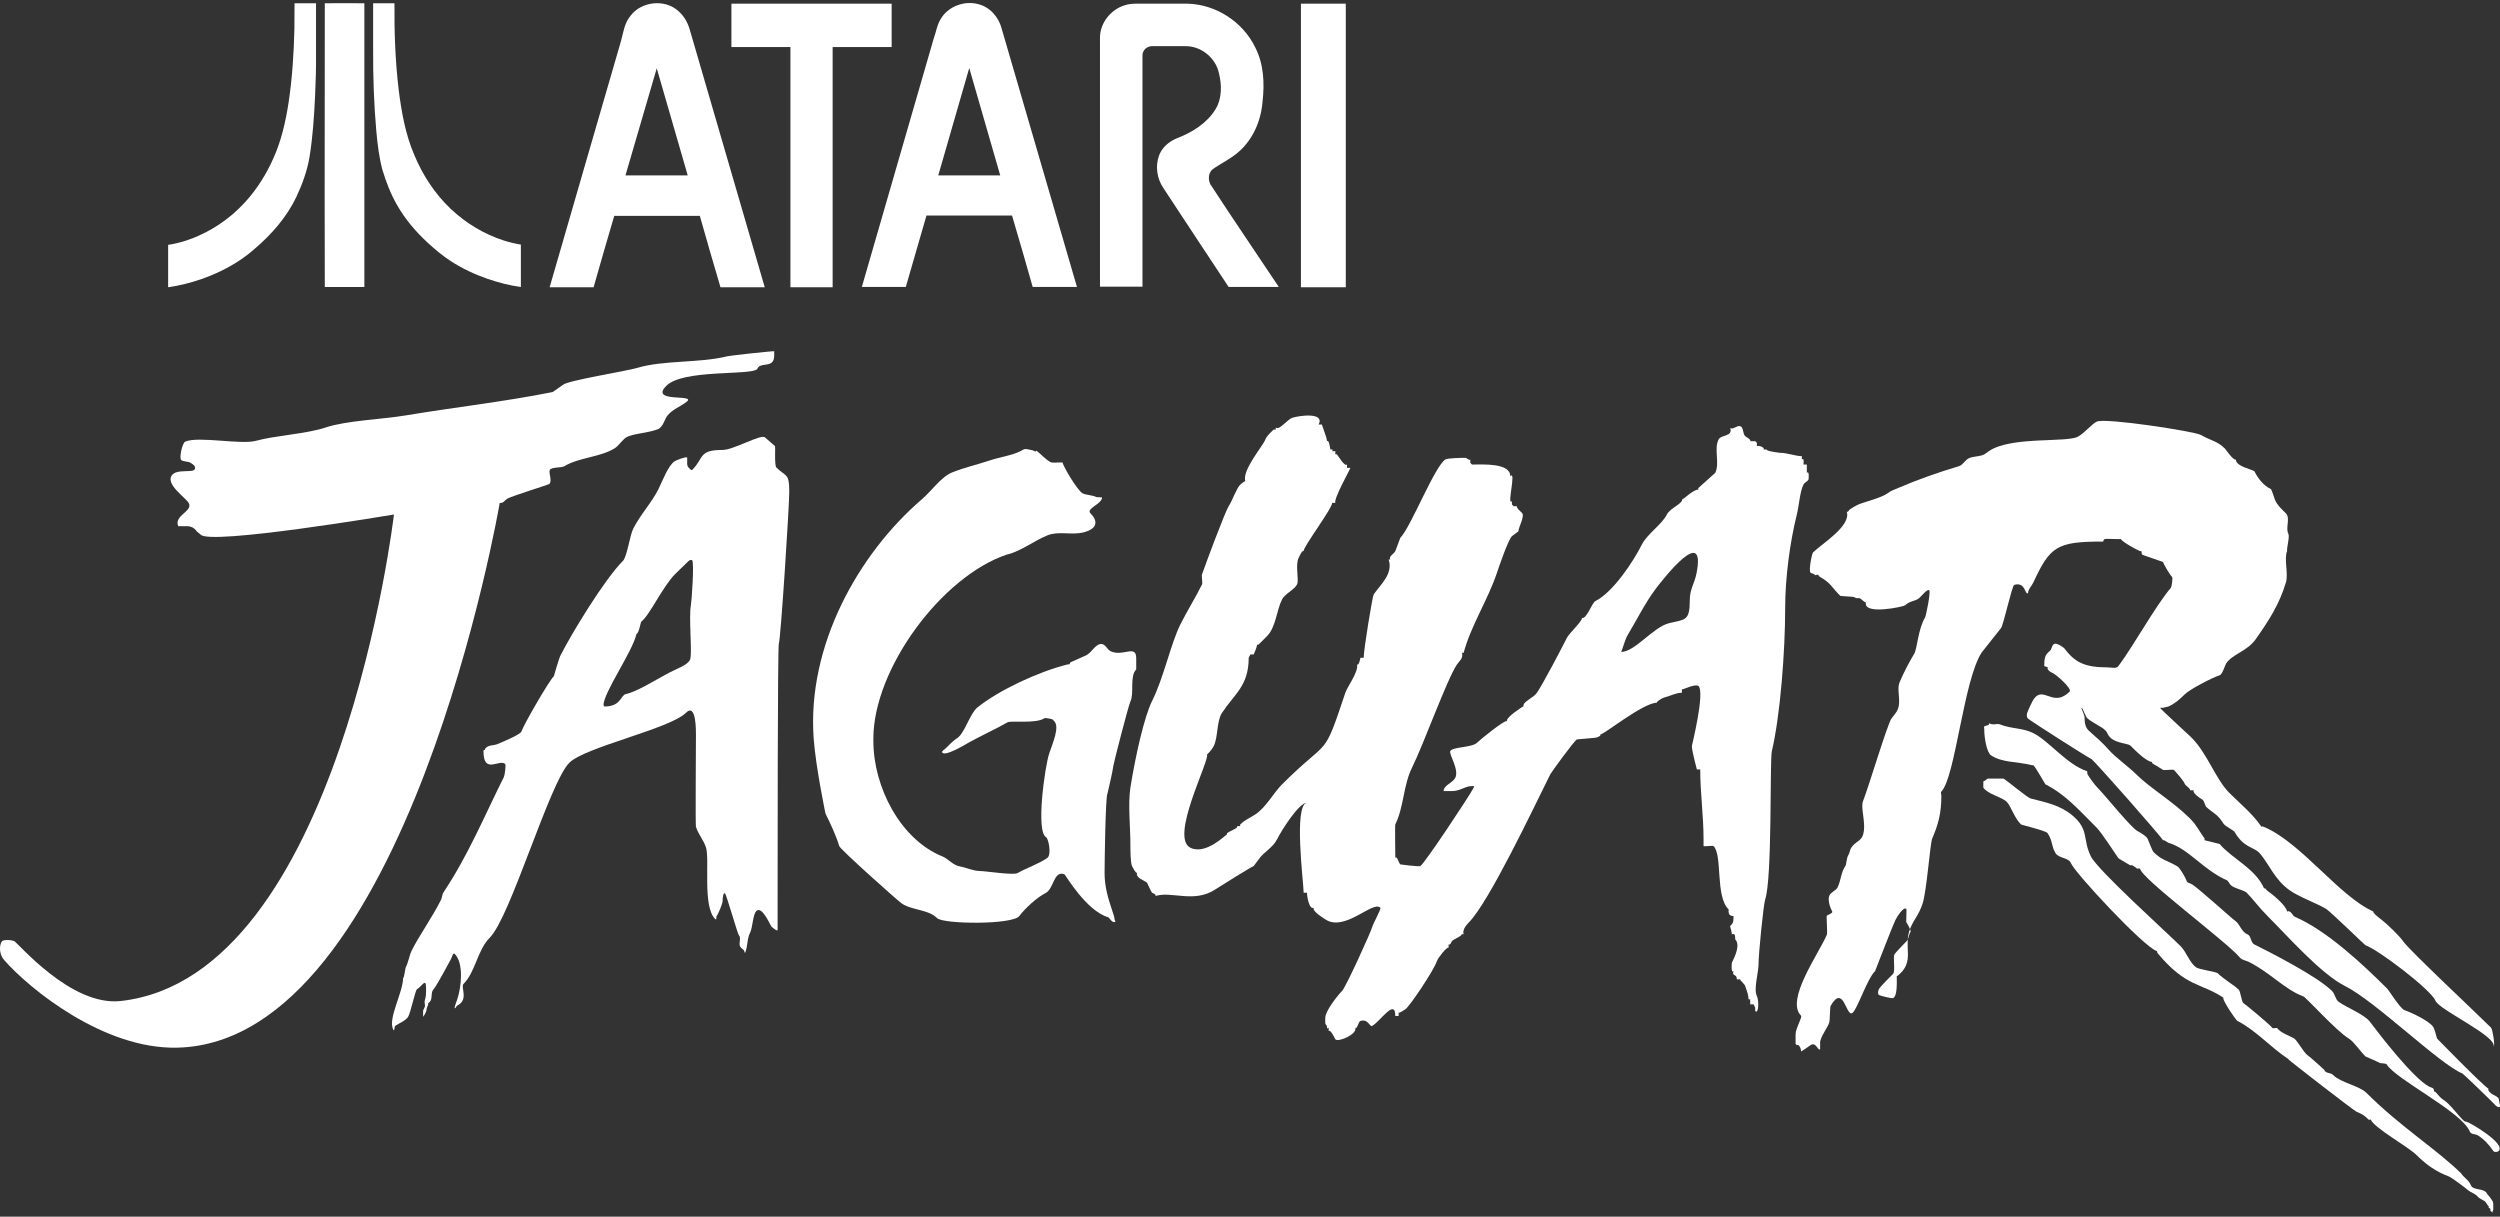 <?xml version="1.0" encoding="UTF-8" standalone="no"?><!DOCTYPE svg PUBLIC "-//W3C//DTD SVG 1.1//EN" "http://www.w3.org/Graphics/SVG/1.1/DTD/svg11.dtd"><svg width="100%" height="100%" viewBox="0 0 600 292" version="1.1" xmlns="http://www.w3.org/2000/svg" xmlns:xlink="http://www.w3.org/1999/xlink" xml:space="preserve" xmlns:serif="http://www.serif.com/" style="fill-rule:evenodd;clip-rule:evenodd;stroke-linejoin:round;stroke-miterlimit:2;"><rect x="0" y="0" width="600" height="292" fill="#333333" stroke="none"/><g id="atari_jaguar"><g><g><g><path d="M157.62,16.391c-2.55,8.57 -4.958,17.138 -7.508,25.708l14.944,0c-2.479,-8.57 -4.958,-17.138 -7.436,-25.708Zm-6.233,-12.678c2.62,-3.399 8.144,-3.966 11.332,-1.133c1.345,1.133 2.266,2.692 2.762,4.321c6.02,20.68 12.039,41.36 18.059,62.04l-10.623,0c-1.7,-5.666 -3.328,-11.402 -4.957,-17.139l-20.539,-0c-1.7,5.737 -3.329,11.402 -4.958,17.139l-10.552,0c5.736,-19.759 11.402,-39.448 17.139,-59.137c0.566,-2.125 0.85,-4.391 2.337,-6.091Z" style="fill:#fff;fill-rule:nonzero;"/><path d="M225.184,42.099l14.872,0c-2.478,-8.57 -4.957,-17.209 -7.436,-25.779c-2.479,8.641 -4.957,17.209 -7.436,25.779Zm0.85,-37.961c1.841,-2.691 5.453,-3.966 8.57,-3.186c2.903,0.637 5.098,3.116 5.807,5.949c6.019,20.68 12.04,41.289 18.06,61.969l-10.624,-0c-1.629,-5.737 -3.258,-11.402 -4.958,-17.139l-20.538,-0c-1.629,5.737 -3.329,11.402 -4.957,17.139l-10.553,-0c5.737,-19.83 11.473,-39.661 17.21,-59.491c0.638,-1.7 0.849,-3.682 1.983,-5.241Z" style="fill:#fff;fill-rule:nonzero;"/><path d="M175.538,0.881l38.456,-0l0,10.411l-14.164,-0l-0,57.649l-10.128,0l0,-57.649l-14.164,-0l-0,-10.411Z" style="fill:#fff;fill-rule:nonzero;"/><path d="M269.802,1.306c0.992,-0.354 1.983,-0.425 3.046,-0.425l12.11,-0c6.799,0.141 13.315,4.32 16.29,10.481c2.053,3.966 2.266,8.641 1.77,12.961c-0.354,4.603 -2.267,9.136 -5.808,12.181c-1.841,1.629 -4.178,2.692 -6.161,4.108c-1.063,0.85 -1.133,2.479 -0.567,3.612c5.382,8.286 10.977,16.431 16.431,24.646l-12.04,-0c-5.241,-7.861 -10.411,-15.793 -15.652,-23.725c-1.558,-2.267 -1.982,-5.242 -1.062,-7.791c0.708,-1.983 2.408,-3.4 4.32,-4.179c3.683,-1.416 7.224,-3.612 9.278,-7.011c1.558,-2.62 1.487,-5.807 0.779,-8.64c-0.779,-3.683 -4.391,-6.587 -8.215,-6.445l-7.862,0c-1.204,0 -2.266,0.992 -2.266,2.195l-0,55.525l-10.198,0l0,-59.774c0,-3.399 2.479,-6.657 5.807,-7.719Z" style="fill:#fff;fill-rule:nonzero;"/><rect x="312.224" y="0.881" width="10.766" height="68.061" style="fill:#fff;fill-rule:nonzero;"/></g><g><path d="M70.69,0.781l5.154,-0l-0,12.154c0.032,3.371 -0.065,6.742 -0.227,10.145c-0.227,4.861 -0.551,9.755 -1.329,14.584c-0.551,3.306 -1.718,6.515 -3.144,9.562c-2.333,4.894 -5.963,9.043 -10.08,12.543c-3.662,3.241 -8.07,5.575 -12.672,7.195c-2.593,0.908 -5.284,1.588 -8.038,1.977l-0,-10.177c3.305,-0.486 6.449,-1.653 9.399,-3.209c3.5,-1.847 6.612,-4.31 9.269,-7.26c2.723,-3.014 4.894,-6.514 6.547,-10.209c1.945,-4.278 2.982,-8.881 3.695,-13.483c0.875,-5.866 1.264,-11.798 1.394,-17.729c0.032,-2.074 0.032,-4.084 0.032,-6.093Z" style="fill:#fff;fill-rule:nonzero;"/><path d="M77.951,0.781c3.176,-0.033 6.32,-0 9.496,-0l-0,68.095l-9.496,0c-0.033,-7.227 -0,-14.487 -0.033,-21.715c0.033,-15.46 0.033,-30.92 0.033,-46.38Z" style="fill:#fff;fill-rule:nonzero;"/><path d="M89.554,0.781l5.121,-0c-0.065,6.936 0.194,13.839 1.004,20.743c0.681,5.348 1.621,10.728 3.76,15.687c2.01,4.829 4.926,9.302 8.719,12.9c3.629,3.435 8.005,6.093 12.769,7.616c1.329,0.422 2.691,0.745 4.084,0.972l0,10.177c-2.722,-0.356 -5.38,-1.069 -7.973,-1.944c-3.079,-1.07 -6.061,-2.464 -8.815,-4.246c-2.01,-1.297 -3.825,-2.82 -5.575,-4.44c-2.885,-2.658 -5.445,-5.672 -7.39,-9.108c-1.523,-2.658 -2.625,-5.542 -3.5,-8.459c-0.778,-2.95 -1.135,-5.996 -1.427,-9.043c-0.583,-6.547 -0.81,-13.126 -0.777,-19.706l-0,-11.149Z" style="fill:#fff;fill-rule:nonzero;"/></g></g></g><g><path d="M119.942,120.683c0.816,0.2 1.2,-0.639 1.799,-0.999c0.96,-0.576 9.97,-3.398 10.066,-3.502c0.912,-0.903 -0.455,-3.11 0.328,-3.598c0.84,-0.527 2.607,-0.28 3.302,-0.695c3.478,-2.087 8.707,-2.183 12.097,-4.302c1.039,-0.655 2.023,-2.366 3.094,-2.798c2.207,-0.88 4.917,-0.848 7.3,-1.799c1.231,-0.496 1.567,-2.447 2.302,-3.302c1.392,-1.623 2.951,-1.983 4.598,-3.294c2.366,-1.903 -9.083,0.376 -4.901,-3.806c4.013,-4.013 20.227,-2.43 21.795,-3.997l0.295,-0.496c1.096,-1.096 3.798,0.216 3.798,-2.798l0,-1c-0.128,-0.088 -10.426,1.007 -11.193,1.199c-6.724,1.679 -15.391,0.904 -21.691,2.799c-2.727,0.815 -16.774,3.03 -17.806,4.061l-2.486,1.735c-11.689,2.335 -23.498,3.646 -35.195,5.597c-5.797,0.967 -14.264,1.231 -19.325,2.918c-4.621,1.543 -12.064,1.903 -16.662,3.182c-3.614,1.008 -13.792,-1.167 -16.99,0.2c-0.735,0.312 -1.487,3.91 -1,4.397c0.432,0.44 1.76,0.328 2.296,0.704c0.471,0.328 1.302,0.744 0.999,1.495c-0.408,1.016 -4.526,-0.192 -5.596,1.599c-1.304,2.175 3.309,5.181 4.1,6.5c1.216,2.023 -3.566,2.935 -2.501,5.597l1.998,-0c1,-0 1.847,0.32 2.502,1.303l0.872,0.696c1.91,2.702 46.413,-4.797 46.413,-4.797c-0,-0 -13.001,110.917 -65.577,116.762c-12.002,1.335 -24.737,-14.08 -25.594,-14.4c-0.79,-0.295 -2.333,-0.367 -2.845,0.016c-0.512,0.392 -1.079,2.799 0.504,4.598c5.98,6.804 23.777,21.411 41.527,20.979c55.183,-1.326 77.377,-130.754 77.377,-130.754Z" style="fill:#fff;fill-rule:nonzero;"/><path d="M144.928,169.31l-0.096,-0.04c-0,-3.006 6.796,-12.608 7.899,-16.998l-0,-0.103c0.735,-0.368 0.959,-2.815 1.199,-2.999c1.967,-1.471 5.133,-8.427 8.099,-11.393l3.198,-3.102c0.216,-0.216 0.68,-0.416 0.896,-0.2c0.52,0.52 -0.12,9.778 -0.296,10.682c-0.576,2.854 0.36,11.809 -0.2,13.112c-0.599,1.407 -3.07,2.111 -5.628,3.502c-3.47,1.895 -7.412,4.325 -9.771,4.797c-1.319,0.264 -1.119,2.998 -5.197,2.998l-0.103,-0.256Zm-28.887,10.754l-0,0.296c-0,5.604 3.901,1.703 5.197,2.998c0.248,0.248 -0.112,2.742 -0.296,3.102c-4.613,9.219 -8.571,18.805 -14.495,27.695c-0.352,0.52 -0.32,1.232 -0.6,1.799c-2.071,4.142 -5.301,8.699 -6.996,12.089c-0.648,1.295 -0.767,2.727 -1.503,4.206c-0.08,0.16 -0.4,2.79 -0.6,2.398c0,3.534 -3.693,9.81 -2.398,12.393c0.384,0.775 0.176,-0.616 0.599,-0.895c0.936,-0.631 2.351,-1.135 2.999,-2.103c0.551,-0.831 1.719,-6.349 2.102,-6.596c1.392,-0.927 2.199,-2.824 2.199,-0.304c0,1.159 0.056,1.919 -0.304,2.998c-0.152,0.456 0.152,1.055 0,1.503l-0.4,0.895l0,1.504l0.4,-0.6l0.304,-0.6c0.168,-0.335 0.056,-0.711 0.296,-1.199c0.448,-0.895 0.12,-0.688 0.104,-0.704c-0,-0.008 0.096,-0.095 0.496,-0.495c0.735,-0.736 0.159,-2.263 0.903,-2.998c0.336,-0.344 1.991,-3.183 2.399,-3.998l1.798,-3.302c0.288,-0.584 0.48,-1.616 0.896,-1.199c2.151,2.15 1.631,7.819 0.6,10.897c-0.096,0.288 -0.744,1.951 -0.6,2.095c0.2,0.2 0.352,-0.472 0.6,-0.6c2.822,-1.407 0.751,-4.445 1.503,-5.197c2.878,-2.878 3.326,-8.122 6.3,-11.097c4.997,-4.997 14.335,-37.226 19.092,-41.983c3.774,-3.774 24.122,-8.131 27.992,-11.993c2.51,-2.518 2.398,4.526 2.398,5.397c0,2.447 -0.144,21.572 0,21.987c0.648,1.943 1.783,3.054 2.399,4.901c0.951,2.862 -0.864,14.127 2.199,17.198c0.439,0.439 0.271,-0.576 0.303,-0.6c0.376,-0.384 1.496,-3.054 1.496,-3.702c-0,-0.631 0.151,-2.246 0.599,-1.799c0.344,0.336 3.006,9.706 3.302,9.994c0.64,0.64 -0.104,1.895 0.296,2.703c0.216,0.423 0.823,0.782 0.903,0.895c0.12,0.192 0.2,0.808 0.296,0.608c0.648,-1.295 0.408,-3.214 1.2,-4.805c0.655,-1.304 0.623,-4.317 1.503,-5.197c1.367,-1.367 3.366,3.47 3.598,3.702c0.231,0.231 1.263,1.135 1.503,0.895l-0,-6.092c-0,-9.547 -0,-62.083 0.295,-62.683c0.431,-0.863 2.503,-32.82 2.503,-36.49c-0,-4.549 -0.76,-3.454 -3.102,-5.797c-0.488,-0.479 -0.208,-5.005 -0.304,-5.101l-2.399,-2.094c-0.919,-0.928 -7.515,2.998 -10.193,2.998c-5.837,-0 -4.398,1.895 -7.3,4.797c-0.152,0.16 -0.44,-0.144 -0.6,-0.296c-0.623,-0.631 -0.599,-0.655 -0.599,-1.799l-0,-0.903c-0.448,-0.224 -2.735,0.727 -2.999,0.903c-1.599,1.064 -3.006,4.909 -3.893,6.692c-1.695,3.39 -4.31,6.013 -6.101,9.603c-0.719,1.439 -1.479,6.668 -2.398,7.595c-4.43,4.421 -12.433,17.566 -15.095,22.89c-0.304,0.608 -1.503,4.797 -1.503,4.797c-1.272,1.272 -7.26,11.681 -7.796,13.297c-0.255,0.759 -4.781,2.606 -5.7,2.998c-0.896,0.392 -2.103,0.208 -2.799,0.903c-0.431,0.432 -0.183,0.44 -0.183,0.456c-0,0.016 -0.08,0.032 -0.416,0.144Z" style="fill:#fff;fill-rule:nonzero;"/><path d="M246.339,107.811l-0.04,-0.024l0.2,0c0.591,0.2 1.287,0.16 1.799,0.496c0.503,0.336 0.12,-0.36 0.599,-0c0.736,0.559 2.175,2.087 3.198,2.606c0.544,0.264 1.488,0.096 2.103,0.096l0.8,0c0.288,1.159 3.542,6.644 4.797,7.396c0.719,0.431 2.334,0.415 3.302,0.903c0.232,0.112 0.759,-0.016 0.999,0.096l0.4,0c0,1.575 -3.918,2.687 -2.798,3.798c1.663,1.671 2.023,3.67 -1.703,4.605c-2.783,0.696 -5.925,-0.376 -8.595,0.696c-3.142,1.255 -6.308,3.773 -9.602,4.597l-0.096,-0c-15.679,5.229 -32.093,27.448 -32.093,44.19l-0,0.599c-0,11.05 6.54,23.666 16.598,27.688c1.383,0.559 2.478,2.11 4.197,2.398c1.36,0.232 3.191,1.104 4.902,1.104c1.199,-0 7.939,1.047 8.89,0.495c2.287,-1.303 4.829,-2.079 7.1,-3.598c1.207,-0.799 0.272,-4.765 -0.2,-4.997c-2.566,-1.287 -0.304,-17.085 0.704,-20.092c0.831,-2.494 2.598,-6.396 1.199,-7.795l-0.4,-0.4c-0.096,-0.096 -1.719,-0.423 -1.903,-0.304c-2.118,1.416 -8.027,0.504 -8.898,1c-3.055,1.743 -6.141,3.102 -9.195,4.797c-0.815,0.456 -5.908,3.582 -6.5,2.399c-0.128,-0.264 0.648,-0.744 0.8,-0.896c0.639,-0.64 1.966,-1.999 2.798,-2.502c1.767,-1.056 3.07,-5.925 4.901,-7.396c5.229,-4.181 14.655,-8.563 21.595,-10.298c0.16,-0.04 0.424,0.056 0.496,-0.096l0.2,-0.4l3.805,-1.703c1.296,-0.647 2.047,-2.47 3.398,-2.694c1.128,-0.192 1.599,1.295 2.399,1.695c2.95,1.479 6.196,-1.735 6.196,1.703l0,2.694c-1.623,1.623 -0.44,5.781 -1.399,7.7c-0.464,0.927 -4.102,15.103 -4.102,15.495c0,0.495 -1.335,6.516 -1.399,6.596c-0.487,0.615 -0.695,16.91 -0.695,19.092c-0,3.262 0.839,6.021 1.799,8.899c0.191,0.583 0.599,1.663 0.599,2.199c0,0.351 0.32,0.376 0.2,0.503c-0.647,0.648 -1.479,-0.935 -1.703,-0.999c-5.261,-1.503 -10.33,-10.234 -10.498,-10.298c-2.654,-1.063 -2.502,3.454 -4.597,4.501c-1.959,0.977 -4.877,3.638 -6.268,5.493c-1.599,2.135 -18.237,1.982 -19.724,0.504c-2.167,-2.167 -6.285,-1.871 -8.595,-3.598c-1.319,-0.991 -14.671,-12.92 -14.895,-13.696c-0.648,-2.271 -2.199,-5.605 -3.302,-7.803c-0,-0 -2.311,-11.042 -2.823,-17.894c-1.679,-22.386 10.746,-44.485 26.017,-57.581c2.183,-1.871 4.589,-5.349 7.196,-6.396c3.11,-1.24 5.804,-1.799 9.098,-2.895c2.335,-0.783 5.213,-1.159 7.3,-2.206c0.344,-0.168 0.919,-0.616 1.399,-0.496l0.04,0.024Z" style="fill:#fff;fill-rule:nonzero;"/><path d="M389.054,156.47c0.136,-0 0.991,-3.046 1.495,-3.902c2.11,-3.502 4.309,-7.899 6.7,-11.089c2.062,-2.75 12.288,-15.767 9.898,-3.806c-0.496,2.471 -1.599,3.662 -1.599,6.404c-0,5.117 -1.208,4.55 -4.997,5.493c-3.806,0.952 -8.18,6.9 -11.497,6.9Zm-82.575,-53.784l-0.4,0c0.535,0.536 -0.4,0.4 -0.4,0.4c-0.359,0.36 -1.711,1.551 -1.998,2.398c-0.472,1.416 -5.669,7.388 -4.798,10.002c-0.087,-0.087 -1.055,0.648 -1.199,0.8c-0.983,0.983 -1.879,3.814 -2.798,5.197c-0.824,1.231 -5.637,14.111 -6.404,16.39c-0.16,0.504 0.208,1.991 -0,2.407c-1.559,3.126 -3.606,6.42 -5.197,9.594c-2.303,4.613 -3.982,12.768 -6.796,18.389c-1.847,3.694 -3.998,13.2 -5.197,20.795c-0.6,3.789 -0,9.786 -0,13.201c-0,1.207 -0.016,4.765 0.4,5.596c0.168,0.336 0.927,1.863 1.199,1.599c-0.424,1.272 1.927,1.927 2.399,2.399c0.096,0.096 0.935,2.135 1.199,2.398c0.024,0.024 1.167,0.432 0.799,0.8c3.814,-1.271 9.299,1.799 14.4,-1.599c1.063,-0.712 9.034,-5.653 9.194,-5.597l1.2,-1.599c1.151,-1.735 3.382,-2.774 4.397,-4.797c0.991,-1.983 5.221,-8.803 7.196,-8.803c-3.263,0.472 -0.8,19.309 -0.8,21.595l0.8,0c-0,0.872 0.527,4.134 1.599,3.598c-0.296,0.896 2.046,2.295 2.798,2.799c4.66,3.11 11.425,-4.574 13.2,-2.799c0.288,0.287 -1.735,3.75 -1.999,4.797c-0.24,0.944 -6.22,14.216 -7.195,15.199c-1,1 -4.006,4.773 -4.006,6.396c0,1.096 -0.168,1.424 0.4,1.999c-0,0 -0.128,0.936 0.408,0.4l-0,0.8c0.471,-0.472 1.567,1.967 1.599,1.998c0.752,0.76 5.316,-1.239 4.797,-2.798c0.479,0.479 0.711,-1.439 1.199,-1.599c1.839,-0.616 2.271,1.463 2.798,1.199c1.879,-0.935 5.597,-6.82 5.597,-2.398l0.799,-0l0,-0.8c0.24,0.12 1.432,-0.687 1.6,-0.799c1.063,-0.704 6.835,-9.322 7.595,-11.593c0.272,-0.8 2.351,-3.43 2.798,-3.206l0,-0.8c0.368,0.368 0.776,-0.768 0.808,-0.8c0.312,-0.312 1.318,-0.743 1.999,-1.199c0.271,-0.184 0.359,-0.616 0.799,-0.4c-0.328,-0.959 0.48,-2.078 1.199,-2.798c4.91,-4.916 15.687,-27.783 19.589,-35.587c0.256,-0.503 5.716,-8.051 6.404,-8.395l4.397,-0.399c0.28,-0 1.551,-0.448 1.2,-0.8c0.671,0.224 10.233,-7.603 13.591,-7.603c-0.239,-0.232 1.311,-1.12 1.6,-1.2c1.479,-0.367 2.918,-1.199 4.397,-1.199l-0,-0.799c0.488,-0 3.335,-1.464 4.005,-0.8c1.567,1.575 -1.607,14.264 -1.607,14.399c0,1.192 1.208,5.581 1.2,5.597l0.807,0c0,5.573 0.8,11.057 0.8,16.798l-0,1.599c0.152,0.152 2.238,-0.16 2.398,0c2.207,2.207 0.367,11.961 3.598,15.191c0.112,0.112 0,0.248 0,0.4c0,0.895 0.431,1.199 1.199,1.199c0,1.471 -0.096,1.695 -0.799,2.399c-0.097,0.096 0.4,1.263 0.4,1.998c1.007,-0.503 0.751,1.16 0.799,1.2c1.287,1.295 -0.048,4.093 -0.799,5.604c-0.016,0.024 -0.271,2.663 0.399,1.999c-0.47,1.407 0.8,0.536 0.8,1.999l0.8,-0c-0.169,0.169 1.007,1.015 1.199,1.599c0.36,1.087 0.799,2.078 0.799,3.198l0.4,0l0,1.199l0.8,0l0.399,0.8l0,0.799c0.856,0.856 0.935,-2.519 0.4,-3.597c-0.815,-1.631 0.4,-5.653 0.4,-7.596c-0,-2.566 1.191,-14.367 1.599,-15.599c1.734,-5.196 1.071,-33.38 1.599,-35.586c1.999,-8.395 3.198,-23.794 3.198,-34.388c0,-7.083 1.119,-15.662 2.798,-22.394c0.529,-2.119 0.72,-5.429 1.599,-7.196c0.256,-0.512 0.952,-0.696 1.2,-1.199c0.031,-0.056 0.256,-2.255 -0.4,-1.599l-0,-1.999l-0.8,-0c0,-0.136 0.224,-1.823 -0.399,-1.199l-0,-0.808c-1.496,0 -3.478,-0.799 -5.197,-0.799c-0.192,-0 -3.567,-0.432 -3.198,-0.8l-0.8,0c0.424,-0.416 -1.064,-1.063 -1.599,-0.8l0,-0.799l-0.4,-0.4l-1.199,0c0.335,-0.328 -1.111,-1.111 -1.199,-1.199c-0.633,-0.632 -0.352,-2.111 -1.199,-2.399c-0.769,-0.255 -1.832,0.976 -2.399,0.4c0.711,2.151 -2.199,1.599 -2.798,2.798c-1.16,2.319 0.351,5.685 -0.8,8.004l-3.998,3.597c-0.111,0.112 -0.111,0.288 0,0.4c-1.343,0 -3.773,2.551 -4.005,2.399c0.216,0.208 -0.184,0.591 -0.4,0.799c-0.743,0.744 -2.614,1.631 -3.198,2.799c-1.207,2.414 -4.734,4.677 -5.996,7.195c-2.08,4.158 -6.94,11.474 -11.194,13.6c-0.751,0.376 -2.182,4.51 -3.198,3.998c0.232,0.695 -3.03,3.662 -3.606,4.797c-1.343,2.686 -5.628,10.85 -7.195,13.192c-0.824,1.239 -3.534,2.199 -3.198,3.206c-0.016,-0.016 -4.302,2.671 -3.998,3.598c-0.624,-0.312 -6.62,4.613 -7.196,5.197c-1.183,1.183 -5.877,0.951 -6.404,1.999c-0.368,0.743 2.183,4.437 1.207,6.396c-0.639,1.271 -2.806,1.783 -2.806,3.198l2.007,0c2.007,0 3.158,-1.199 4.797,-1.199c0.264,-0 0.664,-0.136 0.4,0.399c-0.944,1.887 -11.993,18.525 -12.801,18.797c-0.527,0.177 -4.789,-0.392 -4.797,-0.4c-0.472,-0.471 -0.727,-2.07 -1.199,-1.599c-0,-0.903 -0.112,-7.779 -0,-8.003c2.039,-4.069 1.935,-9.466 3.998,-13.592c2.742,-5.476 8.339,-21.099 10.801,-24.793c0.64,-0.959 1.544,-1.407 1.199,-2.798l0.4,-0c1.759,-6.532 5.877,-12.832 7.995,-19.197c0.528,-1.575 2.671,-7.867 3.598,-8.794l1.599,-1.2c-0.208,-0.623 1.607,-3.59 0.8,-4.397c-0.128,-0.128 -1.495,-1.303 -1.199,-1.599l-0.8,-0l-0.4,-0.4l0,-0.799c-1.319,1.311 1.128,-7.524 -0.4,-5.997c0,-3.23 -6.572,-2.798 -9.194,-2.798l-0.4,-0.4l0,-0.799c-0.304,0.295 -0.783,-0.408 -1.199,-0.408c-0.872,-0 -4.27,0.048 -4.805,0.408c-2.615,1.743 -8.315,16.318 -10.794,18.788l-1.199,3.198c-0.345,0.688 -1.679,1.288 -1.199,1.999l-0.4,0c1.167,3.51 -2.103,6.157 -3.598,8.403c-0.28,0.416 -2.398,13.272 -2.398,15.191l-0.8,0c-0,0.36 -0.416,1.991 -0.8,1.599c0.432,1.735 -2.286,5.269 -2.798,6.796c-5.453,16.358 -3.678,10.474 -15.199,21.995c-2.111,2.119 -3.766,5.445 -6.396,7.196c-1.327,0.888 -2.446,1.247 -3.598,2.398c-0.112,0.112 -0.112,0.295 0,0.4l-0.799,-0c0.583,0.584 -2.919,1.488 -2.399,2.007c-0.184,-0.064 -5.085,5.053 -8.803,3.198c-4.989,-2.495 4.566,-20.7 4.006,-22.395c0.024,0.032 1.111,-1.023 1.599,-1.999c1.079,-2.174 0.672,-6.012 1.999,-7.995c3.078,-4.621 6.396,-6.524 6.396,-13.2l0.4,-0.799l0.799,-0c-0.024,-0.048 0.8,-1.639 0.8,-2.399c0.112,0.112 0.288,0.112 0.4,0l1.998,-1.999c2.127,-2.127 2.271,-6.14 3.598,-8.795c0.68,-1.359 2.974,-2.35 3.598,-3.597c0.561,-1.128 -0.488,-4.63 0.4,-6.405c0.135,-0.263 0.855,-1.942 1.199,-1.599c-0.272,-0.815 7.22,-10.745 6.804,-11.593l0.8,0c-0.464,-0.927 3.597,-8.091 3.597,-8.395l-0.799,0l-0,-0.799c-0.592,0.584 -2.103,-2.103 -2.399,-2.407c-0.112,-0.104 -0.295,-0.104 -0.399,0l-0,-0.799l-0.8,-0c0.527,-0.528 -0.4,-0.4 -0.4,-0.4c-0.032,-0.024 -0.288,-2.51 -0.807,-1.999c-0,-0.903 -1.264,-3.806 -1.2,-3.997l-0.799,-0c1.519,-3.031 -4.725,-2.151 -6.396,-1.599c-0.904,0.303 -2.99,2.806 -3.598,2.398Z" style="fill:#fff;fill-rule:nonzero;"/><path d="M431.012,250.598c-0.119,-0 -0.072,-0.24 -0.072,-0.36l-0,-1.999c-0,-1.479 1.688,-4.109 1.296,-4.492c-3.767,-3.767 4.245,-14.824 6.204,-19.398c0.208,-0.495 -0.16,-4.445 0,-4.597c0.121,-0.127 1.52,-0.608 1.294,-0.999c-0.399,-0.696 -1.173,-2.687 -0.694,-3.798c0.375,-0.879 1.663,-1.255 1.998,-2.007c0.927,-2.079 0.712,-3.413 1.895,-5.197c0.208,-0.312 0.216,-1.863 0.704,-2.598c0.312,-0.472 0.304,-1.112 0.6,-1.599c0.935,-1.567 2.421,-1.623 2.893,-3.198c0.84,-2.799 -0.679,-6.38 0,-8.099c1.272,-3.183 5.917,-18.645 6.805,-19.789l0.999,-1.303c1.807,-2.358 0.055,-5.293 1,-7.499c0.967,-2.263 2.198,-4.63 3.493,-6.796c0.712,-1.184 0.88,-5.821 2.599,-8.699c0.2,-0.32 1.391,-6.108 0.999,-6.492c-0.479,-0.488 -2.014,1.607 -2.598,1.999c-1.015,0.679 -2.159,0.559 -3.198,1.599c-0.32,0.319 -10.122,2.438 -9.395,-0.704c-0.167,0.168 -1.207,-0.855 -1.304,-0.895c-0.878,-0.384 -0.526,0.207 -1.599,-0.4c-0.127,-0.08 -3.172,-0.184 -3.293,-0.304c-2.167,-2.159 -2.159,-2.99 -4.805,-4.501c-0.664,-0.376 -0.112,-0.76 -1.296,-0.4c0.297,-0.216 -0.983,-0.576 -0.999,-0.6c-0.519,-0.511 0.312,-4.605 0.599,-4.893c1.999,-1.999 9.116,-6.308 8.1,-9.698c0.736,-0.32 0.104,-0.008 0.695,-0.6c0.193,-0.191 1.768,-1.095 2.303,-1.303c1.607,-0.599 5.445,-1.583 6.796,-2.598c0.856,-0.64 1.431,-0.8 2.599,-1.296c4.756,-2.038 9.426,-3.677 14.495,-5.196c1.087,-0.328 1.416,-1.527 2.599,-2.007c0.935,-0.368 2.789,-0.328 3.597,-0.896l1,-0.703c5.188,-3.622 18.78,-1.999 21.395,-3.494c1.639,-0.936 3.294,-2.998 4.501,-3.598c1.967,-0.983 23.482,2.335 24.993,3.198c2.527,1.439 3.942,1.439 5.796,3.294c0.113,0.112 2.032,2.926 2.599,2.607c-0.024,1.719 4.254,2.398 4.501,2.894c0.848,1.703 2.119,3.31 3.894,4.197c0.224,0.112 0.848,2.247 0.999,2.599c0.576,1.335 1.799,2.398 2.598,3.198c1.169,1.167 -0.135,3.43 0.6,4.901c0.377,0.751 -0.415,3.43 -0.296,4.197c-0.782,1.831 0.353,5.445 -0.279,7.516c-1.631,5.301 -3.886,8.811 -7.22,13.576c-2.063,2.95 -5.516,3.55 -7.098,5.804c-0.281,0.4 -0.913,2.687 -1.6,2.895c-1.592,0.479 -7.124,3.326 -8.395,4.597c-1.144,1.151 -2.407,2.262 -3.902,2.902l-1.294,0.304l-0.705,-0c0,0.208 6.98,6.572 7.501,7.092c3.884,3.885 5.859,10.066 9.097,13.296c2.263,2.27 5.725,5.141 7.699,8.099c0.081,0.128 0.249,-0.056 0.4,-0c8.979,3.589 18.214,16.734 26.489,20.396c-0.209,0.36 1.743,1.799 1.998,1.999c1.312,1.007 4.366,3.941 5.197,5.196c1.352,2.023 17.374,17.006 21.06,20.692c0.36,0.36 1.007,4.198 0.631,4.597c0.791,-2.623 -13.08,-8.81 -13.991,-11.097c-1.032,-2.575 -13.601,-12.161 -16.799,-13.296c-0.119,-0.04 -8.482,-8.147 -9.394,-8.691c-2.342,-1.407 -6.365,-2.798 -8.795,-4.501c-3.541,-2.479 -4.916,-6.252 -7.1,-8.795c-1.446,-1.687 -3.837,-1.247 -6.099,-5.197c-0.208,-0.368 -2.198,-1.343 -2.598,-1.903l-0.697,-0.999c-0.983,-1.399 -2.399,-1.999 -3.598,-3.198c-0.151,-0.152 -0.375,-1.415 -0.902,-1.703c-0.433,-0.232 -2.431,-1.543 -1.999,-2.199l-0.897,0c0.209,-0.36 -1.166,-1.135 -1.302,-1.599c-0.176,-0.584 -1.951,-2.646 -2.598,-3.294c-0.137,-0.136 -2.279,0.16 -2.598,0l-1.599,-1.007c-0.209,-0.112 -1.297,-0.6 -1,-0.896c-1.352,0 -4.182,-2.878 -5.197,-3.901c-0.704,-0.696 -4.462,-0.464 -5.501,-2.895c-0.552,-1.287 -2.151,-1.799 -3.302,-2.598c-0.68,-0.48 -1.575,-0.84 -1.895,-1.599l-0.6,-1.303c-0.184,-0.424 -0.144,-0.488 -0.136,-0.488c0.016,0.008 -0.016,0.12 -0.567,-0.208c-0.368,-0.224 -0.296,-0.264 -0.296,-0.6l-0,-0.703l-0,0.999l0.599,0.6l0.4,0.999c0.224,0.736 0.296,0.648 0.296,1.599c0,0.952 0.336,2.007 0.999,2.599c1.624,1.463 3.398,2.958 4.798,4.597c1.446,1.687 4.773,4.077 6.5,5.804c3.398,3.39 8.818,6.517 12.999,10.69c1.735,1.743 2.271,3.174 3.496,4.805c0.095,0.12 -0.137,0.32 -0,0.4l3.597,0.895c3.126,3.654 8.531,5.805 10.697,10.698c0.344,-0.223 0.456,0.296 0.599,0.4c1.497,1.047 4.686,3.685 4.901,5.101c0.936,-0.376 1.224,1.007 1.895,1.295c7.556,3.238 16.271,11.37 22.1,17.198c0.527,0.527 3.157,4.853 4.197,5.197c1.615,0.543 5.725,2.503 6.796,3.902c0.432,0.551 0.791,2.269 1,2.893c0.008,0.032 11.28,11.562 12.296,12.001c0.104,0.04 -0.032,0.184 0,0.297c0.408,1.374 2.599,1.294 2.599,2.598c-0,0.535 0.486,1.391 -0,1.599c-0.184,0.08 -0.881,-0.36 -1,-0.599c-0.088,-0.169 -7.587,-7.413 -7.795,-7.493c-5.429,-2.174 -20.804,-17.301 -28.191,-20.995c-5.734,-2.87 -13.72,-11.92 -18.398,-16.598c-2.318,-2.318 -3.662,-4.254 -5.197,-5.797c-0.631,-0.631 -3.189,-1.071 -3.9,-1.902l-0.697,-1c-6.02,-2.662 -9.21,-7.595 -14.199,-9.09l-0.999,-0.6c-0.104,-0.056 -0.248,0.104 -0.295,-0c-0.345,-0.792 -16.503,-19.149 -17.199,-19.5c-1.303,-0.648 -14.711,-9.219 -15.191,-9.691c-0.767,-0.767 0.168,-2.206 0.6,-3.198c2.645,-6.172 4.933,1.16 9.394,-3.302c0.664,-0.663 -3.351,-4.213 -4.197,-4.501c-0.52,-0.168 -1.439,-0.967 -1,-1.295l-0.903,-0.304c-0,-1.815 0.16,-2.734 1.303,-3.598c0.488,-0.368 0.464,-1.167 0.896,-1.599c0.679,-0.672 2.558,0.84 2.598,0.903c2.518,3.342 4.797,4.598 10.402,4.598c0.871,-0 2.071,0.392 2.598,-0.304c3.582,-4.781 8.995,-14.591 12.593,-18.789c0.184,-0.216 0.511,-2.398 0.304,-2.606c-0.632,-0.624 -1.831,-2.743 -2.198,-3.598l-4.598,-1.599c-0.728,-0.216 -0.399,-0.52 -0.599,-1c-0.049,-0.104 -0.194,0.048 -0.305,0c-1.294,-0.551 -4.286,-2.27 -4.597,-2.894l-0.904,0c-0.359,0 -2.87,-0.104 -2.998,0c-0.488,0.416 -0.264,0.544 -0.28,0.584c-0.008,0.016 -0.072,0.016 -0.319,0.016c-10.866,-0 -12.521,1.191 -16.495,9.794c-0.391,0.847 -1.223,1.543 -1.295,2.598c-0.775,0.44 -0.584,-2.814 -3.302,-1.998c-0.56,0.167 -2.542,9.554 -3.198,10.393l-4.597,5.805c-4.358,6.54 -6.34,30.022 -9.698,33.388c-0.232,0.232 -0,0.664 -0,0.999c-0,4.279 -0.752,6.916 -2.199,10.298c-0.504,1.176 -1.319,12.641 -2.303,15.591c-0.943,2.83 -1.927,3.534 -2.894,5.796c-1.982,4.614 1.407,8.164 -3.302,11.697c-0.096,0.073 -0,0.183 -0,0.304c-0,1.455 0.121,4.462 -0.895,4.893c-0.368,0.16 -3.023,-0.575 -3.302,-0.695c-0.488,-0.208 -0.305,-1.168 -0,-1.599c0.535,-0.768 2.693,-2.894 3.302,-3.502c0.575,-0.576 -0,-3.894 0.295,-4.597c0.208,-0.488 2.511,-2.807 2.903,-3.199c0.59,-0.591 0.535,-1.607 0.999,-2.302c0.208,-0.313 -0.919,-2.216 -0.999,-2.295c-0.104,-0.096 0.096,-3.102 -0,-3.198c-0.688,-0.688 -2.295,1.982 -2.599,2.599c-0.751,1.487 -4.869,12.265 -4.901,12.296c-2.007,2.007 -4.349,9.435 -5.501,10.099c-1.503,0.855 -2.078,-7.157 -5.197,-1.704c-0.136,0.248 -0.159,3.486 -0.295,3.903c-0.56,1.654 -1.543,2.398 -2.207,4.597l0,1.894c-0.56,0.424 -0.968,-1.879 -2.295,-0.999c-3.693,2.462 -1.439,1.463 -2.902,-0c-0.104,-0.112 -0.248,-0.04 -0.4,-0l0.096,0.079" style="fill:#fff;fill-rule:nonzero;"/><path d="M477.361,173.596l-0.04,-0.032c1.063,0.607 1.927,-0.008 2.702,0.304c2.791,1.111 5.325,0.759 7.995,2.094c3.711,1.855 8.028,7.508 12.801,9.099c0.256,0.088 0.048,0.568 0.2,0.799c0.511,0.824 1.647,2.447 2.398,3.198c1.855,1.863 8.043,9.627 9.594,10.402c0.576,0.287 2.199,1.295 2.399,1.799c0.248,0.608 1.191,2.99 1.399,3.198c2.078,2.08 3.27,1.976 5.797,3.494c0.575,0.344 1.927,2.671 2.198,3.502c0.168,0.481 0.872,0.528 1.304,0.8c1.671,1.047 9.586,8.251 10.394,8.794c1.047,0.696 1.415,2.607 2.901,3.198c0.897,0.36 0.744,1.976 1.599,2.399c3.878,1.943 15.2,7.699 18.693,11.201c0.72,0.72 0.776,1.999 1.599,2.599c1.919,1.391 6.149,2.998 7.5,4.797c2.599,3.471 10.385,13.471 14.096,15.495c0.79,0.431 1.271,0.175 1.295,1.303c0.089,-0.088 0.224,-0.088 0.304,-0c0.415,0.416 1.167,1.455 1.903,1.896c1.623,0.973 3.701,4.02 4.997,5.1c0.183,0.16 0.359,0.136 0.599,0.2c0.919,0.231 9.45,5.236 7.7,6.995c-0.312,0.304 -1.064,0.361 -1.304,0c-0.983,-1.471 -2.238,-2.862 -3.797,-3.797c-0.4,-0.239 -1.551,-0.184 -1.799,-0.8c-1.935,-4.83 -17.798,-12.536 -19.996,-16.198c-0.137,-0.231 -1.543,-0.264 -1.599,-0.295c-0.673,-0.4 -3.462,-1.568 -3.503,-1.599c-1.214,-1.216 -2.774,-3.567 -3.998,-4.303c-2.966,-1.774 -10.145,-9.81 -10.897,-10.097c-4.485,-1.679 -7.979,-5.741 -13.095,-8.292c-0.688,-0.351 -1.599,-0.407 -2.096,-0.999c-3.205,-3.846 -23.793,-19.069 -23.993,-21.395l-0.799,-0c0.104,-0.072 -0.776,-0.64 -1.095,-0.8c-0.153,-0.08 -0.385,0.12 -0.504,0l-2.703,-1.599c-0.176,-0.072 -3.973,-6.076 -5.293,-7.395l-0.599,-0.608c-3.702,-3.694 -7.028,-7.459 -11.697,-9.794c-0.104,-0.048 -2.199,-3.894 -2.903,-4.597c-0.08,-0.08 -0.184,0.032 -0.295,-0c-3.83,-0.96 -7.14,-0.56 -9.899,-2.399c-0.975,-0.647 -1.599,-4.149 -1.599,-6.1l0,-0.296c0,-0.2 -0.119,-0.344 0,-0.504c0.16,-0.208 1.36,-0.32 1.096,-0.495l0.04,-0.272Z" style="fill:#fff;fill-rule:nonzero;"/><path d="M589.286,281.227c0.312,-0.311 1.055,-0.064 1.303,0.304c0.76,1.143 1.935,1.671 2.399,2.894c0.495,1.328 3.07,0.688 3.797,1.903c0.368,0.616 0.648,0.72 1,1.304c0.352,0.583 0.599,0.623 0.599,1.399l0,1.295l-0.303,0.799c-0,0 0.271,0.064 -0.296,-0.495c-0.464,-0.472 0.264,-0.137 -0.2,-0.6l-0.304,-0.2c-0.056,-0.104 0.087,-0.224 0,-0.304c-0.384,-0.383 -0.44,-0.671 -0.799,-1.095c-0.288,-0.352 -1.36,-0.664 -1.895,-1.303c-0.568,-0.68 -1.847,-1.048 -2.399,-1.599c-0.319,-0.312 -3.806,-2.942 -4.501,-3.198c-2.926,-1.096 -5.31,-2.711 -7.7,-5.101c-1.974,-1.975 -10.209,-6.54 -10.993,-8.498c-0.064,-0.153 -0.384,0.119 -0.505,-0c-0.934,-0.936 -1.518,-1.352 -2.893,-1.896c-0.711,-0.288 -16.23,-12.369 -16.295,-12.496c-0.095,-0.184 -0.095,-0.24 -0.087,-0.24c0.024,-0.016 0.112,0.159 -0.217,-0.064c-3.989,-2.655 -7.77,-6.884 -11.993,-8.995c-0.447,-0.225 -3.398,-4.685 -3.398,-5.397l0,-0.2c-5.444,-3.629 -8.89,-2.414 -15.797,-10.697c-0.112,-0.136 -0.024,-0.44 -0.2,-0.496c-3.198,-1.071 -19.669,-18.789 -20.588,-21.099c-0.552,-1.36 -2.95,-1.136 -3.702,-2.399c-1.039,-1.735 -0.623,-2.886 -1.903,-4.797c-0.399,-0.6 -6.26,-1.959 -6.396,-2.103c-1.639,-1.639 -2.383,-4.381 -3.398,-5.397c-1.223,-1.223 -4.549,-1.822 -5.596,-3.398c-0.081,-0.119 -0,-1.319 -0,-1.599c0.215,0.136 0.886,-0.559 0.999,-0.599l3.798,-0c1.255,0.751 5.652,4.565 6.596,4.797c3.622,0.911 7.036,1.615 9.898,3.998c4.165,3.469 2.438,5.772 4.501,9.898c1.663,3.334 18.141,18.149 21.587,21.595c1.319,1.311 2.183,4.125 3.805,5.101c0.625,0.375 4.758,1.055 4.997,1.295c1.488,1.487 3.943,2.846 5.095,3.997c0.423,0.424 0.687,2.951 1.102,3.199c0.584,0.351 6.66,5.428 6.899,5.9c0.194,0.392 1.057,-0.16 1.296,0.2c0.648,0.975 3.055,1.831 3.997,2.398c0.729,0.44 2.32,3.414 3.198,3.998c0.561,0.375 3.983,3.446 4.007,3.503c0.367,0.99 1.455,0.559 2.198,1.302c1.847,1.847 6.197,2.496 7.996,4.294c8.186,8.187 17.117,13.719 22.89,19.492" style="fill:#fff;fill-rule:nonzero;"/></g></g></svg>